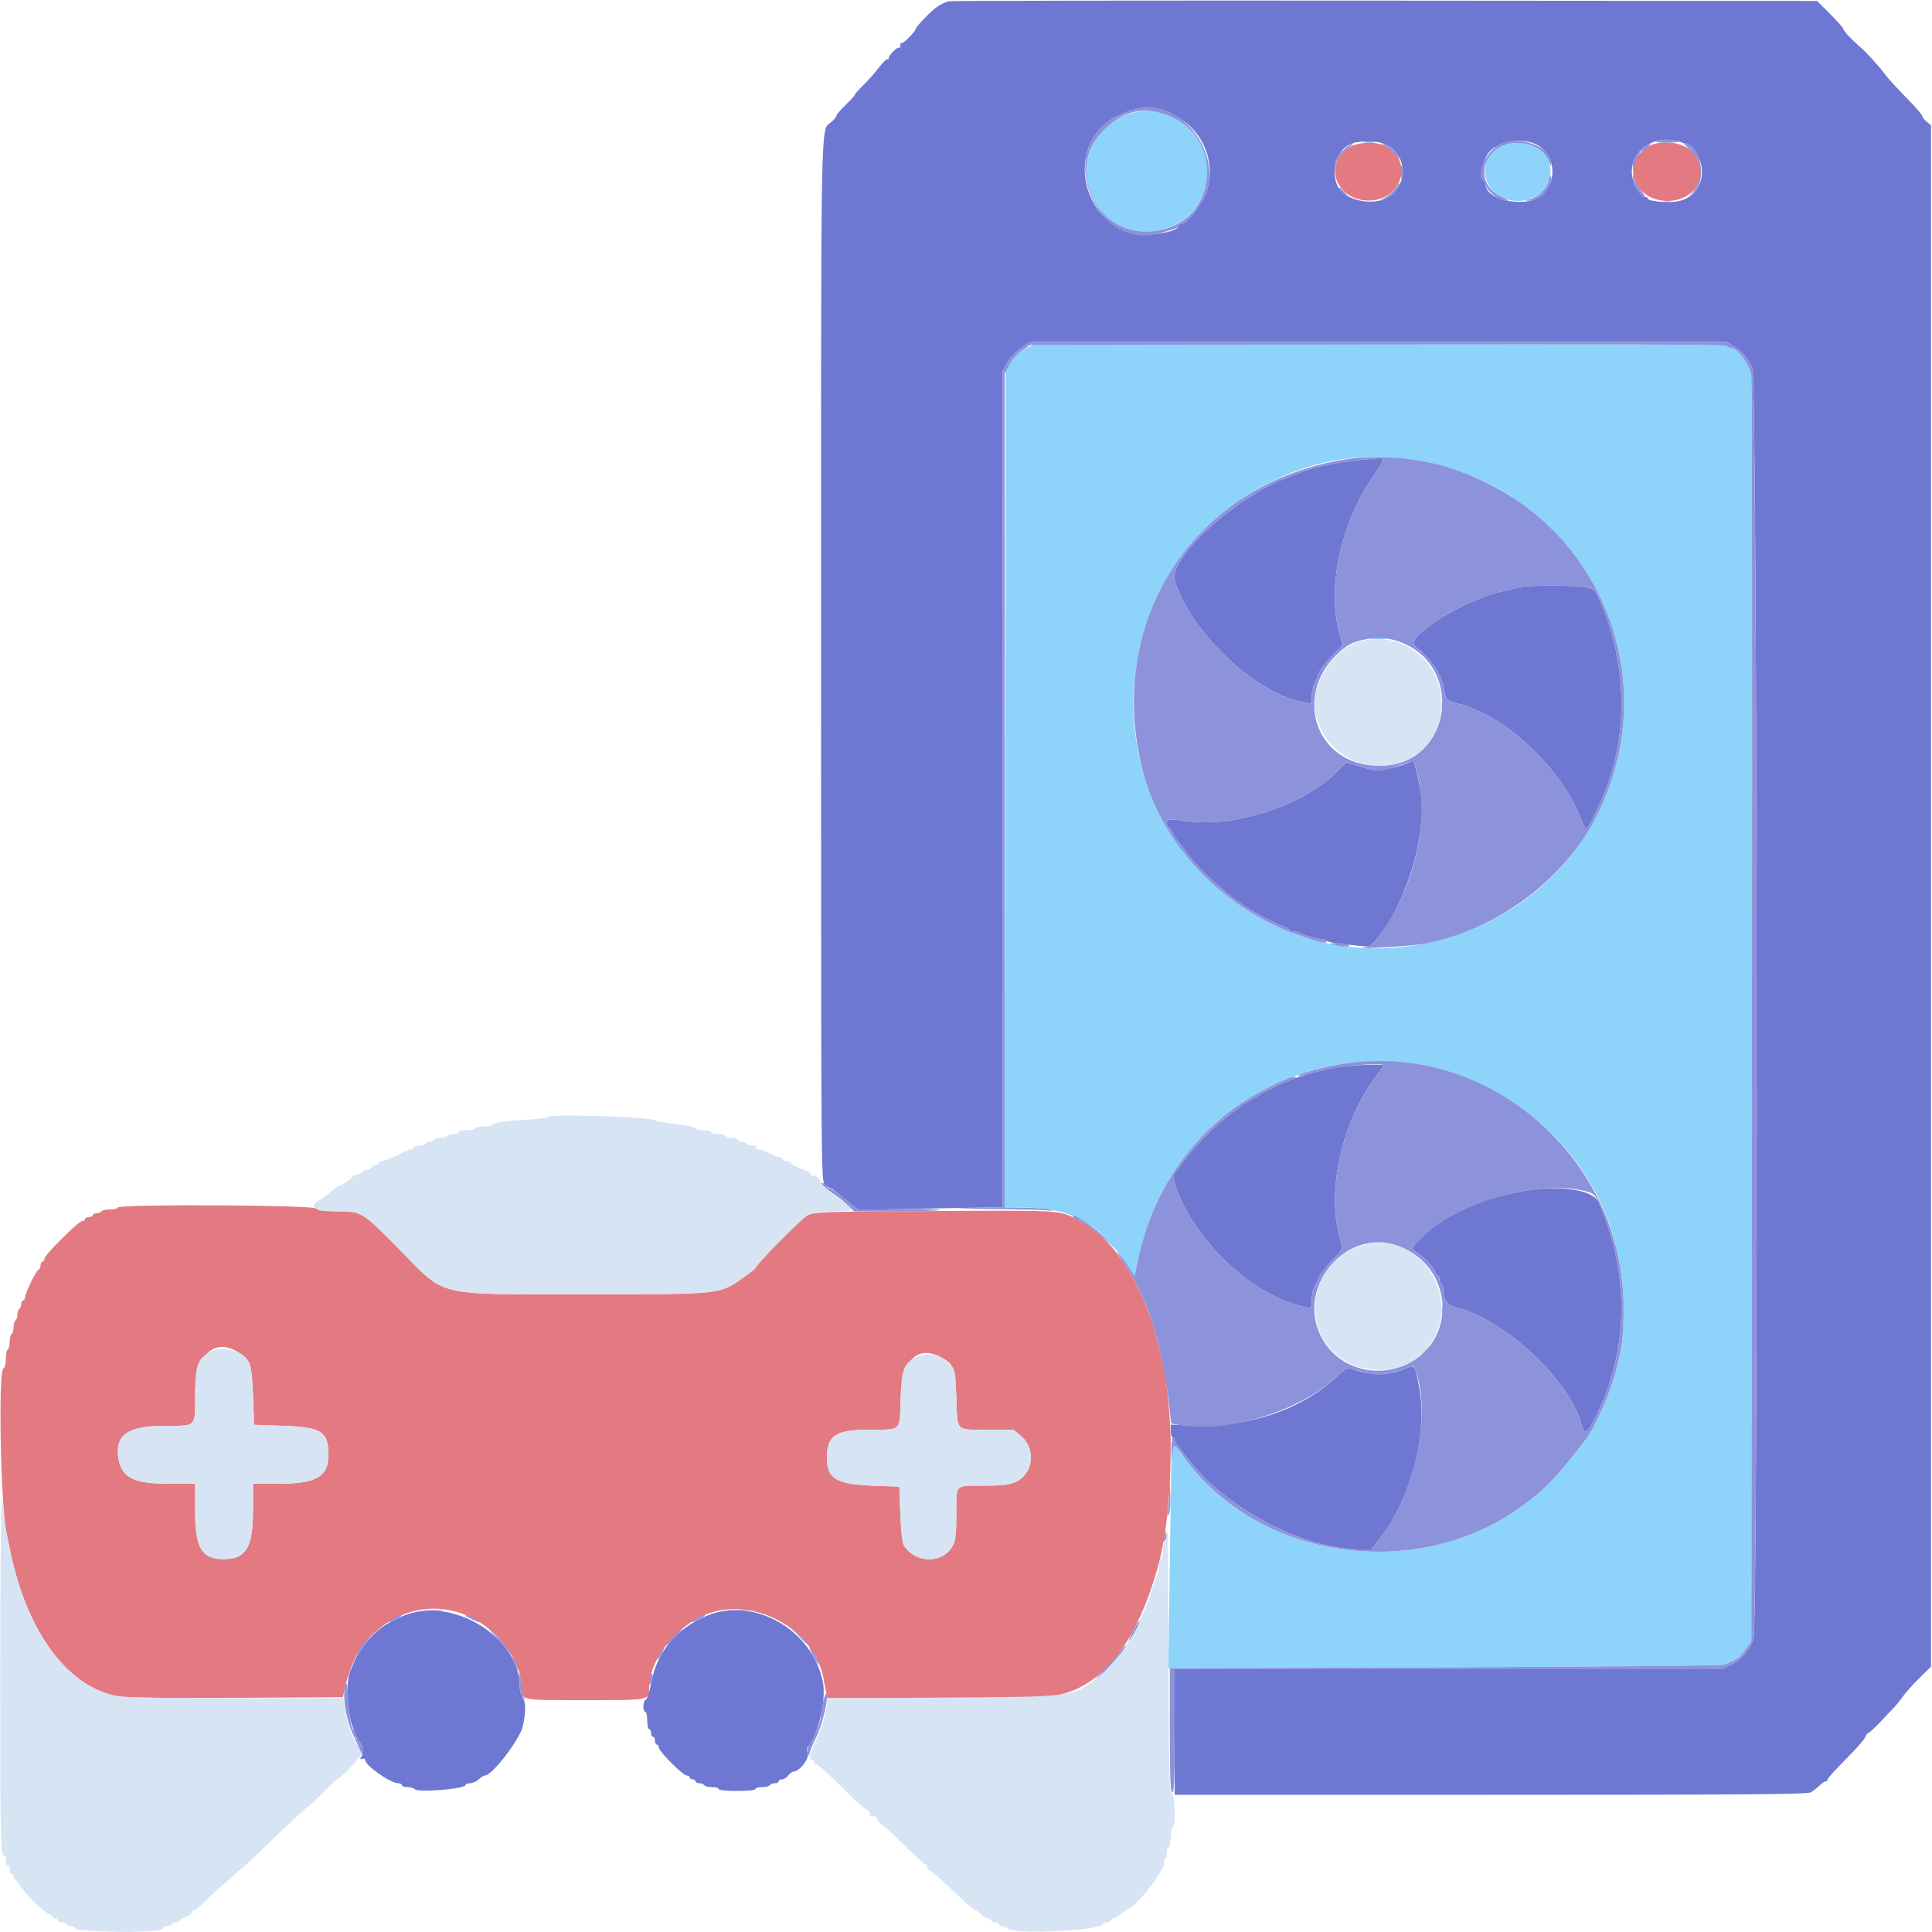 <svg id="svg" version="1.1" xmlns="http://www.w3.org/2000/svg" xmlns:xlink="http://www.w3.org/1999/xlink" width="400" height="400" viewBox="0, 0, 400,400"><g id="svgg"><path id="path0" d="M234.398 23.369 C 226.726 25.489,222.760 33.897,226.137 40.881 C 231.127 51.200,246.356 49.945,249.525 38.954 C 252.165 29.797,243.488 20.858,234.398 23.369 M310.311 30.481 C 305.527 33.255,307.047 40.385,312.647 41.435 C 320.543 42.917,324.348 33.657,317.326 30.049 C 315.823 29.276,311.981 29.513,310.311 30.481 M212.363 72.131 C 211.393 72.643,210.060 73.828,209.400 74.765 L 208.200 76.469 208.097 163.234 L 207.995 250.000 211.771 250.000 C 221.625 250.000,227.499 253.175,233.188 261.575 L 234.932 264.150 235.632 260.775 C 238.489 247.008,246.497 235.129,257.800 227.894 C 291.681 206.207,336.094 230.420,336.134 270.600 C 336.140 276.527,335.989 277.885,334.734 283.200 C 333.673 287.693,330.357 295.367,328.353 297.968 C 322.232 305.911,320.065 308.183,315.200 311.756 C 293.330 327.819,260.346 322.996,245.000 301.491 C 244.120 300.258,243.220 299.171,243.000 299.075 C 242.536 298.874,242.591 297.133,242.191 324.400 L 241.883 345.400 299.042 345.200 C 330.479 345.090,356.560 344.849,357.000 344.664 C 359.965 343.417,360.146 343.282,361.613 341.200 L 362.600 339.800 362.718 209.800 C 362.783 138.300,362.727 78.868,362.593 77.728 C 362.332 75.510,359.699 72.000,358.296 72.000 C 357.939 72.000,357.536 71.820,357.400 71.600 C 357.237 71.336,332.883 71.200,285.639 71.200 L 214.126 71.200 212.363 72.131 M290.430 94.988 C 302.464 96.686,309.861 99.815,318.012 106.653 C 349.012 132.663,338.765 182.415,300.000 194.102 C 260.349 206.056,224.196 168.371,237.447 128.898 C 244.869 106.788,268.206 91.852,290.430 94.988 M284.307 132.290 C 285.026 132.379,286.106 132.377,286.707 132.286 C 287.308 132.195,286.720 132.122,285.400 132.124 C 284.080 132.126,283.588 132.201,284.307 132.290 M298.501 146.200 C 298.505 147.080,298.587 147.393,298.683 146.895 C 298.779 146.398,298.775 145.678,298.675 145.295 C 298.575 144.913,298.496 145.320,298.501 146.200 M284.505 158.687 C 285.114 158.779,286.014 158.777,286.505 158.682 C 286.997 158.587,286.500 158.511,285.400 158.514 C 284.300 158.517,283.897 158.595,284.505 158.687 M298.501 271.400 C 298.505 272.280,298.587 272.593,298.683 272.095 C 298.779 271.598,298.775 270.878,298.675 270.495 C 298.575 270.113,298.496 270.520,298.501 271.400 M294.575 280.100 L 293.400 281.400 294.700 280.225 C 295.912 279.130,296.184 278.800,295.875 278.800 C 295.806 278.800,295.221 279.385,294.575 280.100 " stroke="none" fill="#8dd3fa" fill-rule="evenodd"></path><path id="path1" d="M279.150 30.576 C 274.066 34.030,276.508 41.140,282.904 41.505 C 290.079 41.916,292.989 33.400,286.772 30.186 C 284.886 29.210,280.856 29.416,279.150 30.576 M340.930 30.520 C 335.537 34.215,338.438 41.603,345.280 41.599 C 351.552 41.595,354.492 35.097,350.018 31.127 C 347.856 29.209,343.289 28.904,340.930 30.520 M24.400 250.000 C 24.400 250.220,23.691 250.400,22.824 250.400 C 21.957 250.400,21.136 250.580,21.000 250.800 C 20.864 251.020,20.403 251.200,19.976 251.200 C 19.549 251.200,19.200 251.380,19.200 251.600 C 19.200 251.820,18.840 252.000,18.400 252.000 C 17.960 252.000,17.600 252.180,17.600 252.400 C 17.600 252.620,17.341 252.800,17.025 252.800 C 16.255 252.800,9.200 259.830,9.200 260.597 C 9.200 260.929,9.020 261.200,8.800 261.200 C 8.580 261.200,8.400 261.560,8.400 262.000 C 8.400 262.440,8.239 262.800,8.042 262.800 C 7.608 262.800,5.200 267.694,5.200 268.575 C 5.200 268.919,5.020 269.200,4.800 269.200 C 4.580 269.200,4.400 269.549,4.400 269.976 C 4.400 270.403,4.220 270.864,4.000 271.000 C 3.780 271.136,3.600 271.676,3.600 272.200 C 3.600 272.724,3.420 273.264,3.200 273.400 C 2.980 273.536,2.800 274.166,2.800 274.800 C 2.800 275.434,2.620 276.064,2.400 276.200 C 2.180 276.336,2.000 277.056,2.000 277.800 C 2.000 278.544,1.820 279.264,1.600 279.400 C 1.380 279.536,1.200 280.432,1.200 281.390 C 1.200 282.414,0.997 283.201,0.708 283.297 C -0.401 283.667,0.134 311.936,1.354 317.400 C 1.452 317.840,1.748 319.280,2.013 320.600 C 5.426 337.649,13.729 349.085,24.200 351.160 C 25.927 351.503,32.824 351.603,48.800 351.518 L 71.000 351.400 71.528 349.000 C 74.865 333.842,91.201 328.017,102.194 338.064 C 105.440 341.030,108.000 345.906,108.000 349.121 C 108.000 352.136,107.377 352.000,121.134 352.000 C 134.737 352.000,134.400 352.066,134.400 349.414 C 134.400 344.112,139.123 337.636,145.121 334.717 C 155.086 329.866,168.741 336.888,170.561 347.800 C 170.707 348.680,170.926 349.895,171.045 350.500 L 171.264 351.600 193.932 351.594 C 215.079 351.588,216.808 351.535,219.699 350.807 C 228.639 348.554,235.261 339.950,239.563 325.000 C 241.444 318.461,242.396 309.699,242.388 299.000 C 242.385 294.415,241.640 286.047,240.982 283.200 C 240.855 282.650,240.570 281.390,240.350 280.400 C 237.196 266.229,230.573 255.798,222.400 252.130 C 218.929 250.572,219.424 250.596,193.627 250.729 C 170.412 250.849,168.553 250.910,167.227 251.587 C 165.997 252.214,156.843 261.458,156.465 262.454 C 156.391 262.649,155.221 263.589,153.865 264.543 C 148.918 268.022,149.400 267.972,121.200 267.972 C 89.686 267.972,92.502 268.645,82.800 258.789 C 75.002 250.867,74.894 250.800,69.848 250.800 C 67.012 250.800,65.906 250.649,65.457 250.200 C 64.727 249.470,24.400 249.274,24.400 250.000 M49.977 280.383 C 51.866 281.729,52.164 282.815,52.392 289.200 L 52.600 295.000 58.600 295.200 C 66.551 295.465,67.995 296.392,67.999 301.233 C 68.002 305.750,65.460 307.200,57.540 307.200 L 52.400 307.200 52.381 312.700 C 52.354 320.460,50.940 322.800,46.279 322.800 C 41.764 322.800,40.400 320.485,40.400 312.820 L 40.400 307.200 35.049 307.200 C 27.852 307.200,25.282 305.978,24.577 302.219 C 23.634 297.190,26.333 295.200,34.100 295.200 C 40.787 295.200,40.400 295.595,40.400 288.779 C 40.400 280.262,44.616 276.566,49.977 280.383 M194.720 280.962 C 197.494 282.405,197.782 283.139,198.000 289.331 C 198.254 296.544,197.738 296.000,204.332 296.000 L 209.818 296.000 211.299 297.221 C 214.558 299.907,214.000 305.131,210.273 306.823 C 208.916 307.439,207.644 307.584,203.543 307.591 C 197.548 307.602,198.000 307.111,198.000 313.607 C 198.000 318.539,197.785 319.636,196.542 321.037 C 194.040 323.860,189.029 323.247,187.105 319.884 C 186.797 319.344,186.522 316.821,186.400 313.400 L 186.200 307.800 180.600 307.586 C 173.125 307.300,171.200 306.112,171.200 301.786 C 171.200 297.185,173.026 296.000,180.113 296.000 C 186.689 296.000,186.300 296.392,186.467 289.599 C 186.660 281.762,189.847 278.427,194.720 280.962 " stroke="none" fill="#e37a82" fill-rule="evenodd"></path><path id="path2" d="M196.400 0.259 C 194.636 0.845,193.603 1.555,191.700 3.487 C 190.545 4.659,189.600 5.759,189.600 5.931 C 189.600 6.472,186.924 9.191,186.656 8.923 C 186.515 8.782,186.400 8.997,186.400 9.400 C 186.400 9.803,186.291 10.024,186.158 9.891 C 185.854 9.588,184.000 11.405,184.000 12.005 C 184.000 12.248,183.865 12.365,183.700 12.264 C 183.535 12.164,182.770 12.918,182.000 13.941 C 181.230 14.963,179.733 16.655,178.673 17.700 C 177.614 18.745,176.861 19.600,177.000 19.600 C 177.139 19.600,176.341 20.488,175.227 21.574 C 174.112 22.660,173.200 23.708,173.200 23.904 C 173.200 24.100,172.745 24.688,172.190 25.210 C 169.831 27.426,170.000 18.815,170.000 136.573 C 170.000 244.332,170.002 244.624,170.805 245.311 C 171.247 245.690,171.753 246.000,171.929 246.000 C 172.105 246.000,172.598 246.321,173.025 246.713 C 173.451 247.105,174.700 248.118,175.800 248.963 L 177.800 250.500 190.200 250.253 C 197.020 250.117,203.725 250.004,205.100 250.003 L 207.600 250.000 207.600 163.411 L 207.600 76.821 208.543 75.111 C 209.074 74.147,210.316 72.832,211.388 72.100 L 213.290 70.800 285.345 70.801 L 357.400 70.803 358.800 71.640 C 360.778 72.822,361.904 74.110,362.813 76.229 C 363.852 78.654,364.067 336.425,363.031 339.399 C 362.251 341.641,360.365 343.740,358.228 344.745 L 356.409 345.600 299.804 345.600 L 243.200 345.600 243.200 358.600 L 243.200 371.600 308.605 371.600 C 360.198 371.600,374.195 371.494,374.883 371.100 C 375.363 370.825,376.179 370.195,376.696 369.700 C 377.213 369.205,377.808 368.800,378.018 368.800 C 378.228 368.800,378.400 368.618,378.400 368.395 C 378.400 368.172,380.093 366.296,382.163 364.227 C 384.232 362.157,386.045 360.090,386.190 359.632 C 386.335 359.174,386.607 358.800,386.795 358.800 C 386.982 358.800,388.095 357.784,389.268 356.542 C 390.441 355.299,391.764 353.904,392.209 353.442 C 392.653 352.979,393.459 351.970,393.999 351.200 C 394.539 350.430,396.065 348.731,397.390 347.424 L 399.800 345.048 399.800 185.489 L 399.800 25.929 398.900 25.201 C 398.405 24.800,398.000 24.273,398.000 24.030 C 398.000 23.787,396.515 22.082,394.700 20.242 C 392.885 18.401,390.950 16.291,390.400 15.552 C 388.978 13.643,386.403 10.803,385.015 9.615 C 383.242 8.097,381.600 6.326,381.600 5.933 C 381.600 5.742,380.388 4.374,378.907 2.893 L 376.215 0.200 286.607 0.130 C 237.323 0.091,196.730 0.149,196.400 0.259 M241.536 23.177 C 248.324 25.658,251.887 32.526,249.927 39.354 C 249.183 41.948,245.765 46.400,244.519 46.400 C 244.233 46.400,244.000 46.559,244.000 46.753 C 244.000 48.045,237.381 49.090,234.400 48.269 C 222.816 45.076,220.963 28.547,231.667 23.889 C 232.400 23.570,233.450 23.116,234.000 22.881 C 235.615 22.191,239.227 22.333,241.536 23.177 M347.433 29.250 C 354.221 30.959,353.924 40.789,347.055 41.730 C 344.973 42.016,341.200 41.638,341.200 41.144 C 341.200 40.955,340.970 40.800,340.689 40.800 C 340.408 40.800,339.913 40.471,339.589 40.070 C 335.012 34.396,340.084 27.400,347.433 29.250 M286.034 29.603 C 290.777 30.920,291.961 37.196,288.070 40.403 C 285.031 42.908,278.308 41.717,276.884 38.421 C 275.292 34.736,277.302 29.995,280.671 29.489 C 282.813 29.168,284.604 29.206,286.034 29.603 M317.713 29.748 C 323.393 32.169,322.249 40.993,316.163 41.703 C 311.857 42.205,307.600 40.498,307.600 38.270 C 307.600 37.927,307.420 37.536,307.200 37.400 C 306.103 36.722,307.096 32.542,308.698 31.092 C 310.780 29.208,314.976 28.582,317.713 29.748 M281.400 95.264 C 276.881 95.699,272.281 96.628,269.800 97.607 C 269.360 97.780,267.920 98.328,266.600 98.825 C 255.687 102.931,241.750 115.714,243.211 120.278 C 246.686 131.132,260.095 143.727,269.949 145.391 L 271.600 145.670 271.600 144.254 C 271.600 142.892,271.791 142.257,273.115 139.215 C 273.447 138.453,274.678 136.870,275.850 135.698 L 277.981 133.567 277.352 131.283 C 274.711 121.690,277.488 108.576,284.259 98.668 C 286.577 95.277,286.769 94.769,285.700 94.858 C 285.315 94.891,283.380 95.073,281.400 95.264 M314.600 121.578 C 313.940 121.747,312.410 122.103,311.200 122.370 C 303.104 124.156,290.629 131.966,292.964 133.786 C 296.339 136.417,298.430 139.552,298.976 142.800 C 299.321 144.850,299.592 145.104,302.146 145.769 C 311.926 148.317,323.361 159.168,327.395 169.731 C 328.360 172.258,328.459 172.192,330.728 167.500 C 337.283 153.944,337.372 138.272,330.977 123.740 C 330.398 122.426,329.940 121.989,328.777 121.640 C 327.136 121.149,316.468 121.102,314.600 121.578 M291.200 158.075 C 290.650 158.308,289.570 158.648,288.800 158.831 C 288.030 159.014,286.890 159.286,286.267 159.435 C 285.643 159.584,284.428 159.502,283.567 159.253 C 282.705 159.004,281.272 158.589,280.382 158.330 L 278.764 157.860 276.482 160.069 C 269.462 166.865,255.356 171.404,245.631 169.996 C 241.887 169.455,241.600 169.484,241.600 170.400 C 241.600 170.840,241.736 171.200,241.902 171.200 C 242.069 171.200,242.429 171.706,242.703 172.325 C 242.976 172.944,243.520 173.799,243.911 174.225 C 244.302 174.651,245.066 175.630,245.608 176.400 C 247.985 179.773,253.931 185.221,258.181 187.921 C 260.600 189.457,265.634 192.000,266.255 192.000 C 266.555 192.000,266.800 192.180,266.800 192.400 C 266.800 192.620,267.162 192.800,267.605 192.800 C 268.048 192.800,268.723 192.958,269.105 193.151 C 270.233 193.720,272.596 194.400,273.448 194.400 C 273.884 194.400,274.411 194.563,274.620 194.763 C 274.829 194.963,275.990 195.237,277.200 195.372 C 283.879 196.119,283.442 196.134,284.404 195.134 C 288.473 190.906,292.517 181.712,293.792 173.789 C 294.737 167.915,294.597 164.757,293.147 159.300 C 292.657 157.451,292.662 157.455,291.200 158.075 M276.600 221.019 C 275.060 221.304,273.170 221.719,272.400 221.942 C 271.630 222.164,270.550 222.463,270.000 222.606 C 269.450 222.750,268.550 223.056,268.000 223.287 C 267.450 223.518,266.640 223.840,266.200 224.003 C 265.025 224.437,261.432 226.156,261.200 226.395 C 261.090 226.508,260.640 226.797,260.200 227.038 C 258.215 228.123,257.386 228.616,257.200 228.819 C 257.090 228.940,256.370 229.475,255.600 230.008 C 252.167 232.385,247.228 237.325,244.812 240.800 C 244.277 241.570,243.659 242.323,243.439 242.473 C 242.544 243.086,243.080 245.653,244.820 249.087 C 249.877 259.064,259.246 267.445,268.373 270.155 C 271.478 271.077,271.600 271.041,271.600 269.195 C 271.600 268.312,271.765 267.277,271.966 266.895 C 272.168 266.513,272.645 265.487,273.026 264.615 C 273.407 263.743,274.701 262.047,275.901 260.847 C 278.050 258.698,278.077 258.643,277.639 257.232 C 274.525 247.189,277.488 232.896,284.713 223.117 C 285.641 221.861,286.400 220.736,286.400 220.617 C 286.400 220.212,279.413 220.498,276.600 221.019 M315.600 246.564 C 306.227 248.197,299.012 251.506,294.100 256.423 C 292.091 258.433,292.078 258.499,293.500 259.422 C 294.963 260.373,297.200 262.825,297.200 263.478 C 297.200 263.765,297.380 264.000,297.600 264.000 C 297.820 264.000,298.000 264.349,298.000 264.776 C 298.000 265.203,298.180 265.664,298.400 265.800 C 298.620 265.936,298.800 266.429,298.800 266.895 C 298.800 269.159,299.639 270.259,301.758 270.779 C 311.502 273.169,325.213 286.055,327.409 294.884 C 327.991 297.222,328.585 296.936,330.306 293.492 C 337.272 279.550,337.502 263.773,330.956 248.892 C 329.829 246.330,322.936 245.285,315.600 246.564 M291.200 283.267 C 287.327 284.881,284.388 284.940,280.117 283.488 C 278.893 283.072,278.737 283.144,276.717 285.051 C 269.579 291.794,258.631 295.535,247.228 295.128 L 242.400 294.956 242.400 296.278 C 242.400 297.005,242.580 297.600,242.800 297.600 C 243.020 297.600,243.200 297.836,243.200 298.125 C 243.200 298.413,243.515 298.998,243.900 299.425 C 244.285 299.852,245.134 300.921,245.787 301.800 C 253.484 312.170,269.797 320.800,281.701 320.800 L 283.953 320.800 285.746 318.471 C 292.185 310.103,295.645 296.709,293.826 287.200 C 292.932 282.530,292.940 282.542,291.200 283.267 M83.557 334.525 C 79.641 336.165,77.712 337.599,75.476 340.528 C 74.128 342.293,73.670 343.141,72.456 346.119 C 71.500 348.464,71.970 355.562,73.249 358.095 C 73.442 358.477,73.600 358.984,73.600 359.223 C 73.600 359.462,73.870 359.927,74.199 360.257 C 75.061 361.118,75.391 362.802,74.864 363.646 C 74.496 364.235,74.523 364.328,75.006 364.142 C 75.333 364.017,75.600 364.127,75.600 364.386 C 75.600 365.523,80.828 369.200,82.446 369.200 C 82.861 369.200,83.200 369.380,83.200 369.600 C 83.200 369.820,83.704 370.000,84.320 370.000 C 84.936 370.000,85.633 370.193,85.870 370.430 C 86.628 371.188,96.400 370.377,96.400 369.556 C 96.400 369.360,96.816 369.200,97.325 369.200 C 97.833 369.200,98.636 368.840,99.108 368.400 C 99.580 367.960,100.157 367.600,100.391 367.600 C 101.942 367.600,107.761 359.957,108.299 357.214 C 108.873 354.281,108.858 352.417,108.252 351.552 C 107.893 351.041,107.600 349.949,107.600 349.126 C 107.600 338.909,93.511 330.353,83.557 334.525 M146.357 334.525 C 139.900 337.230,135.954 342.063,134.743 348.749 C 134.449 350.372,133.981 351.786,133.704 351.892 C 133.110 352.120,133.015 354.400,133.600 354.400 C 133.820 354.400,134.000 355.210,134.000 356.200 C 134.000 357.190,134.180 358.000,134.400 358.000 C 134.620 358.000,134.800 358.360,134.800 358.800 C 134.800 359.240,134.980 359.600,135.200 359.600 C 135.420 359.600,135.600 359.960,135.600 360.400 C 135.600 360.840,135.780 361.200,136.000 361.200 C 136.220 361.200,136.400 361.473,136.400 361.807 C 136.400 362.599,141.401 367.600,142.193 367.600 C 142.527 367.600,142.800 367.780,142.800 368.000 C 142.800 368.220,143.070 368.400,143.400 368.400 C 143.730 368.400,144.000 368.580,144.000 368.800 C 144.000 369.020,144.349 369.200,144.776 369.200 C 145.203 369.200,145.664 369.380,145.800 369.600 C 145.936 369.820,146.667 370.000,147.424 370.000 C 148.181 370.000,148.800 370.180,148.800 370.400 C 148.800 370.639,150.333 370.800,152.600 370.800 C 154.867 370.800,156.400 370.639,156.400 370.400 C 156.400 370.180,157.019 370.000,157.776 370.000 C 158.533 370.000,159.264 369.820,159.400 369.600 C 159.536 369.380,159.997 369.200,160.424 369.200 C 160.851 369.200,161.200 369.020,161.200 368.800 C 161.200 368.580,161.520 368.400,161.912 368.400 C 162.303 368.400,162.883 368.040,163.200 367.600 C 163.517 367.160,164.013 366.800,164.302 366.800 C 165.493 366.800,167.615 364.091,167.226 363.068 C 167.024 362.536,167.008 361.944,167.192 361.751 C 169.303 359.527,171.092 352.050,170.394 348.367 C 168.332 337.495,156.091 330.446,146.357 334.525 " stroke="none" fill="#6e78d2" fill-rule="evenodd"></path><path id="path3" d="M281.694 132.766 C 275.833 134.271,270.893 142.439,272.426 148.092 C 276.593 163.454,298.400 161.331,298.400 145.563 C 298.400 136.780,290.282 130.562,281.694 132.766 M113.600 231.188 C 113.600 231.384,112.025 231.638,110.100 231.754 C 104.689 232.080,102.000 232.440,102.000 232.837 C 102.000 233.037,101.190 233.200,100.200 233.200 C 99.210 233.200,98.400 233.380,98.400 233.600 C 98.400 233.820,97.579 234.000,96.576 234.000 C 95.463 234.000,94.849 234.156,95.000 234.400 C 95.144 234.633,94.745 234.800,94.047 234.800 C 93.387 234.800,92.736 234.980,92.600 235.200 C 92.464 235.420,91.834 235.600,91.200 235.600 C 90.566 235.600,89.936 235.780,89.800 236.000 C 89.664 236.220,89.203 236.400,88.776 236.400 C 88.349 236.400,88.000 236.580,88.000 236.800 C 88.000 237.020,87.460 237.200,86.800 237.200 C 86.140 237.200,85.600 237.380,85.600 237.600 C 85.600 237.820,85.341 238.000,85.024 238.000 C 84.707 238.000,83.407 238.540,82.135 239.200 C 80.863 239.860,79.502 240.400,79.111 240.400 C 78.720 240.400,78.400 240.580,78.400 240.800 C 78.400 241.020,78.152 241.200,77.849 241.200 C 77.546 241.200,77.076 241.468,76.804 241.796 C 76.532 242.123,76.164 242.302,75.987 242.192 C 75.810 242.082,75.393 242.264,75.061 242.596 C 74.729 242.928,74.189 243.200,73.862 243.200 C 73.535 243.200,73.207 243.335,73.133 243.500 C 72.945 243.924,70.505 245.600,70.076 245.600 C 69.879 245.600,69.194 246.095,68.552 246.700 C 67.911 247.305,66.894 248.055,66.293 248.368 C 63.545 249.795,65.098 250.800,70.053 250.800 C 74.864 250.800,75.053 250.919,82.800 258.789 C 92.502 268.645,89.686 267.972,121.200 267.972 C 149.400 267.972,148.918 268.022,153.865 264.543 C 155.221 263.589,156.391 262.649,156.465 262.454 C 156.853 261.432,166.013 252.206,167.284 251.557 C 168.433 250.971,169.629 250.800,172.584 250.800 C 177.172 250.800,177.180 250.774,173.397 248.000 C 171.747 246.790,170.281 245.441,170.140 245.002 C 169.847 244.090,168.759 243.178,168.302 243.461 C 168.133 243.565,167.886 243.369,167.754 243.025 C 167.622 242.681,167.355 242.400,167.160 242.400 C 166.509 242.400,163.600 241.016,163.600 240.706 C 163.600 240.538,163.240 240.400,162.800 240.400 C 162.360 240.400,162.000 240.220,162.000 240.000 C 162.000 239.780,161.735 239.600,161.412 239.600 C 161.089 239.600,160.183 239.240,159.400 238.800 C 158.617 238.360,157.611 238.000,157.164 238.000 C 156.718 238.000,156.464 237.820,156.600 237.600 C 156.740 237.374,156.412 237.200,155.847 237.200 C 155.297 237.200,154.736 237.020,154.600 236.800 C 154.464 236.580,154.003 236.400,153.576 236.400 C 153.149 236.400,152.800 236.220,152.800 236.000 C 152.800 235.780,152.271 235.600,151.624 235.600 C 150.977 235.600,150.336 235.420,150.200 235.200 C 150.064 234.980,149.333 234.800,148.576 234.800 C 147.819 234.800,147.200 234.620,147.200 234.400 C 147.200 234.180,146.480 234.000,145.600 234.000 C 144.720 234.000,144.000 233.838,144.000 233.640 C 144.000 233.442,143.145 233.168,142.100 233.031 C 136.749 232.328,135.435 232.111,135.800 231.991 C 136.020 231.919,134.490 231.698,132.400 231.501 C 126.963 230.987,113.600 230.765,113.600 231.188 M282.400 257.771 C 270.261 261.140,268.617 277.329,279.891 282.465 C 282.634 283.715,287.276 284.043,289.481 283.144 C 292.496 281.915,293.134 281.510,294.877 279.724 C 303.825 270.554,294.631 254.377,282.400 257.771 M43.608 279.878 C 40.869 281.299,40.400 282.601,40.400 288.779 C 40.400 295.595,40.787 295.200,34.100 295.200 C 26.333 295.200,23.634 297.190,24.577 302.219 C 25.282 305.978,27.852 307.200,35.049 307.200 L 40.400 307.200 40.400 312.820 C 40.400 320.485,41.764 322.800,46.279 322.800 C 50.940 322.800,52.354 320.460,52.381 312.700 L 52.400 307.200 57.540 307.200 C 65.460 307.200,68.002 305.750,67.999 301.233 C 67.995 296.392,66.551 295.465,58.600 295.200 L 52.600 295.000 52.392 289.200 C 52.278 286.010,51.976 282.926,51.720 282.347 C 50.572 279.744,46.346 278.457,43.608 279.878 M189.518 281.056 C 187.093 282.335,186.613 283.680,186.467 289.599 C 186.300 296.392,186.689 296.000,180.113 296.000 C 173.026 296.000,171.200 297.185,171.200 301.786 C 171.200 306.112,173.125 307.300,180.600 307.586 L 186.200 307.800 186.400 313.400 C 186.522 316.821,186.797 319.344,187.105 319.884 C 189.029 323.247,194.040 323.860,196.542 321.037 C 197.785 319.636,198.000 318.539,198.000 313.607 C 198.000 307.111,197.548 307.602,203.543 307.591 C 207.644 307.584,208.916 307.439,210.273 306.823 C 214.000 305.131,214.558 299.907,211.299 297.221 L 209.818 296.000 204.332 296.000 C 197.738 296.000,198.254 296.544,198.000 289.331 C 197.811 283.973,197.745 283.604,196.800 282.593 C 194.767 280.419,191.880 279.810,189.518 281.056 M0.043 344.800 C 0.008 379.075,0.122 384.619,0.855 384.166 C 1.045 384.049,1.200 384.514,1.200 385.200 C 1.200 385.930,1.366 386.345,1.600 386.200 C 1.827 386.060,2.000 386.396,2.000 386.976 C 2.000 387.539,2.180 388.000,2.400 388.000 C 2.620 388.000,2.800 388.270,2.800 388.600 C 2.800 388.930,2.941 389.200,3.114 389.200 C 3.286 389.200,3.727 389.707,4.093 390.327 C 5.140 392.098,9.610 396.400,10.405 396.400 C 10.622 396.400,10.800 396.580,10.800 396.800 C 10.800 397.020,11.070 397.200,11.400 397.200 C 11.730 397.200,12.000 397.380,12.000 397.600 C 12.000 397.820,12.349 398.000,12.776 398.000 C 13.203 398.000,13.664 398.180,13.800 398.400 C 13.936 398.620,14.382 398.800,14.790 398.800 C 15.199 398.800,15.603 399.010,15.689 399.266 C 15.795 399.584,17.882 399.791,22.277 399.917 C 29.072 400.113,34.160 399.782,33.780 399.168 C 33.655 398.965,34.013 398.800,34.576 398.800 C 35.139 398.800,35.600 398.620,35.600 398.400 C 35.600 398.180,35.960 398.000,36.400 398.000 C 36.840 398.000,37.200 397.854,37.200 397.675 C 37.200 397.496,37.822 397.105,38.582 396.807 C 39.342 396.509,39.871 396.115,39.758 395.932 C 39.645 395.750,39.771 395.600,40.037 395.600 C 40.303 395.600,41.456 394.655,42.600 393.500 C 43.744 392.345,45.367 390.860,46.207 390.200 C 47.047 389.540,48.097 388.595,48.540 388.100 C 48.982 387.605,49.467 387.200,49.616 387.200 C 49.766 387.200,51.963 385.175,54.499 382.700 C 59.628 377.695,64.000 373.636,64.000 373.880 C 64.000 373.967,65.251 372.770,66.781 371.220 C 68.310 369.669,69.652 368.400,69.764 368.400 C 70.369 368.400,74.800 363.720,74.800 363.081 C 74.800 362.664,74.449 361.831,74.021 361.229 C 72.832 359.560,71.711 356.425,71.393 353.885 L 71.108 351.600 48.454 351.586 C 30.783 351.575,25.300 351.452,23.526 351.028 C 13.367 348.599,5.339 337.243,2.014 320.600 C 1.750 319.280,1.369 317.445,1.167 316.523 C 0.965 315.600,0.782 314.070,0.760 313.123 C 0.738 312.175,0.576 310.950,0.400 310.400 C 0.224 309.850,0.063 325.330,0.043 344.800 M241.697 316.276 C 241.644 317.638,241.420 318.864,241.200 319.000 C 240.980 319.136,240.800 319.946,240.800 320.800 C 240.800 321.654,240.620 322.464,240.400 322.600 C 240.180 322.736,240.000 323.278,240.000 323.805 C 240.000 324.331,239.843 325.176,239.651 325.681 C 239.459 326.187,239.087 327.320,238.825 328.200 C 238.562 329.080,238.200 330.160,238.020 330.600 C 237.841 331.040,237.193 332.660,236.581 334.200 C 235.969 335.740,234.958 337.774,234.334 338.720 C 233.710 339.666,233.200 340.528,233.200 340.635 C 233.200 341.224,228.894 346.068,227.285 347.290 C 221.866 351.403,222.758 351.288,194.700 351.471 L 171.200 351.624 171.195 352.712 C 171.188 354.417,170.180 357.784,168.863 360.508 C 167.574 363.173,167.394 364.400,168.290 364.400 C 168.597 364.400,168.736 364.580,168.600 364.800 C 168.464 365.020,168.521 365.200,168.726 365.200 C 169.232 365.200,170.979 366.740,175.190 370.900 C 177.139 372.825,178.851 374.400,178.995 374.400 C 179.462 374.400,180.370 375.497,180.114 375.752 C 179.886 375.981,180.598 376.158,181.300 376.047 C 181.465 376.021,181.600 376.249,181.600 376.554 C 181.600 376.859,182.073 377.418,182.651 377.797 C 183.229 378.175,185.467 380.249,187.623 382.404 C 189.780 384.559,191.647 386.220,191.772 386.094 C 191.898 385.969,192.000 386.167,192.000 386.533 C 192.000 386.900,192.163 387.200,192.361 387.200 C 192.725 387.200,194.291 388.581,198.933 393.000 C 200.320 394.320,201.701 395.456,202.002 395.525 C 202.303 395.594,202.852 395.999,203.222 396.425 C 203.591 396.851,204.188 397.200,204.547 397.200 C 204.906 397.200,205.200 397.380,205.200 397.600 C 205.200 397.820,205.560 398.000,206.000 398.000 C 206.440 398.000,206.800 398.180,206.800 398.400 C 206.800 398.620,207.124 398.800,207.520 398.800 C 207.916 398.800,208.465 399.025,208.740 399.300 C 210.041 400.603,228.400 399.681,228.400 398.313 C 228.400 398.141,228.760 398.000,229.200 398.000 C 229.640 398.000,230.000 397.820,230.000 397.600 C 230.000 397.380,230.225 397.200,230.500 397.200 C 230.775 397.199,231.523 396.749,232.162 396.200 C 232.801 395.650,233.472 395.200,233.652 395.200 C 234.401 395.200,238.429 390.692,239.670 388.464 C 240.118 387.659,240.623 386.820,240.791 386.600 C 240.960 386.380,241.046 385.885,240.984 385.500 C 240.922 385.115,241.035 384.800,241.235 384.800 C 241.436 384.800,241.600 384.260,241.600 383.600 C 241.600 382.940,241.780 382.400,242.000 382.400 C 242.220 382.400,242.400 381.511,242.400 380.424 C 242.400 379.337,242.580 378.336,242.800 378.200 C 243.477 377.781,243.303 371.697,242.603 371.305 C 242.083 371.015,241.992 367.248,241.900 342.386 C 241.842 326.664,241.751 314.914,241.697 316.276 " stroke="none" fill="#d7e4f4" fill-rule="evenodd"></path><path id="path4" d="M234.000 22.881 C 233.450 23.116,232.400 23.570,231.667 23.889 C 218.039 29.819,226.162 52.459,240.400 48.230 C 243.580 47.286,244.000 47.113,244.000 46.753 C 244.000 46.559,244.233 46.400,244.519 46.400 C 245.765 46.400,249.183 41.948,249.927 39.354 C 252.688 29.736,242.534 19.235,234.000 22.881 M240.218 23.347 C 254.210 27.073,252.699 46.851,238.343 47.906 C 226.595 48.770,220.285 34.476,228.906 26.529 C 232.468 23.246,236.053 22.238,240.218 23.347 M343.200 29.200 C 342.511 29.421,343.132 29.520,345.200 29.520 C 347.268 29.520,347.889 29.421,347.200 29.200 C 346.650 29.024,345.750 28.880,345.200 28.880 C 344.650 28.880,343.750 29.024,343.200 29.200 M282.505 29.487 C 283.114 29.579,284.014 29.577,284.505 29.482 C 284.997 29.387,284.500 29.311,283.400 29.314 C 282.300 29.317,281.897 29.395,282.505 29.487 M310.601 29.830 C 307.602 31.394,305.403 36.289,307.200 37.400 C 307.420 37.536,307.600 37.927,307.600 38.270 C 307.600 39.248,310.418 41.601,311.578 41.591 C 312.470 41.584,312.396 41.489,311.000 40.848 C 304.666 37.939,306.978 29.606,314.120 29.601 C 317.367 29.599,319.721 31.019,320.751 33.600 C 321.124 34.536,321.151 34.544,321.175 33.731 C 321.271 30.415,314.365 27.868,310.601 29.830 M278.000 31.200 C 277.120 32.080,276.404 33.115,276.409 33.500 C 276.415 33.920,276.680 33.669,277.073 32.871 C 277.433 32.140,278.371 31.105,279.157 30.571 C 279.943 30.037,280.364 29.600,280.093 29.600 C 279.822 29.600,278.880 30.320,278.000 31.200 M287.035 30.356 C 287.715 30.771,288.660 31.604,289.135 32.209 C 289.611 32.813,289.994 33.149,289.987 32.954 C 289.958 32.135,287.128 29.599,286.246 29.601 C 286.001 29.602,286.356 29.942,287.035 30.356 M339.600 31.200 C 338.353 32.447,338.009 33.087,338.041 34.100 L 338.082 35.400 338.372 34.200 C 338.667 32.982,339.625 31.207,339.996 31.191 C 340.479 31.170,342.152 29.617,341.700 29.609 C 341.425 29.604,340.480 30.320,339.600 31.200 M349.987 31.100 C 352.553 33.378,352.775 36.874,350.532 39.669 L 349.464 41.000 350.762 39.763 C 353.530 37.123,352.010 29.600,348.709 29.600 C 348.482 29.600,349.057 30.275,349.987 31.100 M290.051 35.600 C 290.051 37.070,290.117 37.235,290.412 36.500 C 290.628 35.963,290.628 35.237,290.412 34.700 C 290.117 33.965,290.051 34.130,290.051 35.600 M338.054 36.705 C 337.980 37.938,339.695 40.800,340.508 40.800 C 340.689 40.800,340.303 40.125,339.649 39.300 C 338.996 38.475,338.382 37.350,338.285 36.800 C 338.122 35.872,338.105 35.865,338.054 36.705 M320.612 37.544 C 320.306 38.941,318.524 40.716,316.958 41.185 L 315.800 41.531 316.900 41.566 C 318.339 41.611,321.200 38.839,321.200 37.400 C 321.200 36.065,320.922 36.133,320.612 37.544 M289.000 38.908 C 288.560 39.577,287.573 40.456,286.806 40.862 C 286.040 41.268,285.663 41.600,285.968 41.600 C 286.723 41.600,289.087 39.758,289.627 38.749 C 290.319 37.456,289.882 37.567,289.000 38.908 M277.213 39.100 C 277.219 39.265,277.714 39.746,278.313 40.168 L 279.400 40.936 278.430 39.868 C 277.411 38.746,277.192 38.607,277.213 39.100 M344.500 41.876 C 344.885 41.976,345.515 41.976,345.900 41.876 C 346.285 41.775,345.970 41.693,345.200 41.693 C 344.430 41.693,344.115 41.775,344.500 41.876 M211.388 72.100 C 210.316 72.832,209.074 74.147,208.543 75.111 L 207.600 76.821 207.600 163.401 L 207.600 249.980 201.300 250.101 C 196.498 250.193,197.340 250.243,204.844 250.311 C 210.258 250.360,215.568 250.484,216.644 250.586 C 218.174 250.732,218.339 250.699,217.400 250.434 C 216.740 250.247,214.355 250.073,212.100 250.047 L 208.000 250.000 208.000 163.663 L 208.000 77.326 208.931 75.563 C 209.443 74.593,210.628 73.260,211.565 72.600 L 213.269 71.400 285.111 71.297 C 332.996 71.228,357.088 71.328,357.357 71.597 C 357.579 71.819,358.026 72.000,358.352 72.000 C 359.708 72.000,362.337 75.551,362.593 77.728 C 362.727 78.868,362.783 138.300,362.718 209.800 L 362.600 339.800 361.613 341.200 C 360.146 343.282,359.965 343.417,357.000 344.664 C 356.560 344.849,330.550 345.090,299.200 345.200 L 242.200 345.400 242.200 358.167 C 242.200 368.024,242.314 370.971,242.700 371.100 C 243.093 371.231,243.200 368.522,243.200 358.433 L 243.200 345.600 299.804 345.600 L 356.409 345.600 358.228 344.745 C 360.365 343.740,362.251 341.641,363.031 339.399 C 364.067 336.425,363.852 78.654,362.813 76.229 C 361.904 74.110,360.778 72.822,358.800 71.640 L 357.400 70.803 285.345 70.801 L 213.290 70.800 211.388 72.100 M279.200 94.999 C 247.385 99.663,228.347 128.795,236.723 160.000 C 240.831 175.306,253.771 188.657,269.523 193.843 C 273.802 195.251,275.021 195.481,274.600 194.800 C 274.464 194.580,273.971 194.400,273.505 194.400 C 272.604 194.400,270.261 193.735,269.105 193.151 C 268.723 192.958,268.048 192.800,267.605 192.800 C 267.162 192.800,266.800 192.620,266.800 192.400 C 266.800 192.180,266.555 192.000,266.255 192.000 C 265.634 192.000,260.600 189.457,258.181 187.921 C 253.931 185.221,247.985 179.773,245.608 176.400 C 245.066 175.630,244.302 174.651,243.911 174.225 C 243.520 173.799,242.976 172.944,242.703 172.325 C 242.429 171.706,242.069 171.200,241.902 171.200 C 241.736 171.200,241.600 170.840,241.600 170.400 C 241.600 169.484,241.887 169.455,245.631 169.996 C 255.356 171.404,269.462 166.865,276.482 160.069 L 278.764 157.860 280.482 158.357 C 281.427 158.631,282.753 159.022,283.428 159.227 C 285.426 159.833,285.734 159.789,290.763 158.162 C 292.865 157.482,292.620 157.292,293.414 160.217 C 295.877 169.283,293.152 182.400,286.854 191.800 C 284.428 195.420,284.145 195.696,282.511 196.044 C 279.880 196.604,291.626 195.986,294.800 195.398 C 309.966 192.587,324.006 182.116,330.732 168.600 C 344.741 140.449,331.060 107.349,301.230 97.225 C 294.399 94.906,285.775 94.035,279.200 94.999 M286.400 95.168 C 286.400 95.371,285.437 96.946,284.259 98.668 C 277.488 108.576,274.711 121.690,277.352 131.283 L 277.981 133.567 275.850 135.698 C 274.678 136.870,273.447 138.453,273.115 139.215 C 271.791 142.257,271.600 142.892,271.600 144.254 L 271.600 145.670 269.949 145.391 C 260.095 143.727,246.686 131.132,243.211 120.278 C 241.750 115.714,255.687 102.931,266.600 98.825 C 267.920 98.328,269.360 97.780,269.800 97.607 C 272.955 96.363,277.887 95.510,285.700 94.858 C 286.085 94.826,286.400 94.966,286.400 95.168 M328.777 121.640 C 329.940 121.989,330.398 122.426,330.977 123.740 C 337.372 138.272,337.283 153.944,330.728 167.500 C 328.459 172.192,328.360 172.258,327.395 169.731 C 323.361 159.168,311.926 148.317,302.146 145.769 C 299.592 145.104,299.321 144.850,298.976 142.800 C 298.430 139.552,296.339 136.417,292.964 133.786 C 290.629 131.966,303.104 124.156,311.200 122.370 C 312.410 122.103,313.940 121.747,314.600 121.578 C 316.468 121.102,327.136 121.149,328.777 121.640 M288.943 132.598 C 303.487 137.011,300.898 158.400,285.800 158.565 C 271.823 158.718,267.059 142.666,278.515 134.017 C 280.858 132.248,285.643 131.597,288.943 132.598 M276.200 195.600 C 278.063 196.074,279.933 196.074,279.200 195.600 C 278.870 195.387,277.790 195.231,276.800 195.253 C 275.158 195.291,275.106 195.322,276.200 195.600 M278.400 220.198 C 274.944 220.704,269.305 222.144,268.850 222.638 C 268.582 222.929,269.641 222.728,272.200 222.001 C 276.494 220.782,286.400 219.816,286.400 220.617 C 286.400 220.736,285.641 221.861,284.713 223.117 C 277.488 232.896,274.525 247.189,277.639 257.232 C 278.077 258.643,278.050 258.698,275.901 260.847 C 274.701 262.047,273.407 263.743,273.026 264.615 C 272.645 265.487,272.168 266.513,271.966 266.895 C 271.765 267.277,271.600 268.312,271.600 269.195 C 271.600 271.041,271.478 271.077,268.373 270.155 C 259.246 267.445,249.877 259.064,244.820 249.087 C 243.080 245.653,242.544 243.086,243.439 242.473 C 243.659 242.323,244.277 241.570,244.812 240.800 C 247.228 237.325,252.167 232.385,255.600 230.008 C 256.370 229.475,257.090 228.940,257.200 228.819 C 257.310 228.699,257.760 228.403,258.200 228.162 C 260.128 227.108,261.014 226.586,261.200 226.395 C 261.576 226.008,265.686 224.137,267.800 223.390 C 268.258 223.228,268.398 223.031,268.127 222.929 C 267.474 222.684,262.037 225.245,258.405 227.508 C 246.739 234.777,238.542 246.751,235.632 260.775 L 234.932 264.150 233.251 261.675 C 232.327 260.314,231.480 259.200,231.370 259.200 C 231.260 259.200,231.867 260.235,232.719 261.500 C 237.565 268.697,240.682 278.454,242.031 290.658 L 242.480 294.716 243.690 294.958 C 253.557 296.931,269.059 292.285,276.705 285.063 C 278.779 283.104,278.831 283.082,280.305 283.531 C 285.091 284.992,286.664 284.967,290.908 283.368 C 292.772 282.666,292.660 282.659,292.983 283.500 C 296.444 292.519,293.034 308.999,285.746 318.471 L 283.953 320.800 281.701 320.800 C 269.797 320.800,253.484 312.170,245.787 301.800 C 245.134 300.921,244.285 299.852,243.900 299.425 C 243.515 298.998,243.200 298.413,243.200 298.125 C 243.200 297.836,243.043 297.600,242.851 297.600 C 242.658 297.600,242.510 298.905,242.520 300.500 C 242.535 302.799,242.570 302.965,242.690 301.300 C 242.878 298.694,243.020 298.705,245.000 301.486 C 260.309 322.988,293.330 327.819,315.200 311.756 C 320.065 308.183,322.232 305.911,328.353 297.968 C 330.357 295.367,333.673 287.693,334.734 283.200 C 335.989 277.885,336.140 276.527,336.134 270.600 C 336.104 239.881,308.513 215.794,278.400 220.198 M170.557 245.552 C 170.948 245.985,172.018 246.844,172.934 247.461 C 173.850 248.078,175.097 249.081,175.703 249.691 L 176.807 250.800 185.580 250.800 C 190.405 250.800,194.436 250.665,194.539 250.500 C 194.641 250.335,190.942 250.256,186.320 250.325 L 177.915 250.450 176.457 249.432 C 175.656 248.872,174.370 247.871,173.600 247.208 C 172.830 246.545,171.975 246.001,171.700 246.001 C 171.425 246.000,171.200 245.839,171.200 245.643 C 171.200 245.446,170.895 245.169,170.522 245.026 C 169.910 244.791,169.914 244.842,170.557 245.552 M328.802 246.774 C 329.907 247.097,330.364 247.546,330.956 248.892 C 337.502 263.773,337.272 279.550,330.306 293.492 C 328.585 296.936,327.991 297.222,327.409 294.884 C 325.213 286.055,311.502 273.169,301.758 270.779 C 299.639 270.259,298.800 269.159,298.800 266.895 C 298.800 266.429,298.620 265.936,298.400 265.800 C 298.180 265.664,298.000 265.203,298.000 264.776 C 298.000 264.349,297.820 264.000,297.600 264.000 C 297.380 264.000,297.200 263.765,297.200 263.478 C 297.200 262.825,294.963 260.373,293.500 259.422 C 292.078 258.499,292.091 258.433,294.100 256.423 C 301.724 248.792,319.130 243.952,328.802 246.774 M222.203 252.005 C 222.337 252.222,222.629 252.400,222.852 252.400 C 223.535 252.400,226.883 254.803,229.200 256.956 L 231.400 259.000 229.400 256.863 C 227.047 254.349,221.221 250.416,222.203 252.005 M290.887 258.527 C 301.058 263.503,301.299 277.676,291.294 282.451 C 285.333 285.296,278.038 283.488,274.453 278.277 C 266.910 267.314,279.044 252.733,290.887 258.527 M242.076 309.200 C 242.028 310.850,241.889 312.650,241.767 313.200 C 241.579 314.047,241.613 314.094,241.989 313.506 C 242.254 313.092,242.378 311.481,242.298 309.506 L 242.163 306.200 242.076 309.200 M241.254 317.267 C 241.225 317.634,241.084 318.264,240.941 318.667 C 240.741 319.233,240.795 319.296,241.175 318.946 C 241.446 318.697,241.587 318.067,241.488 317.546 C 241.390 317.026,241.284 316.900,241.254 317.267 M88.311 333.493 C 89.251 333.578,90.691 333.577,91.511 333.491 C 92.330 333.405,91.560 333.336,89.800 333.337 C 88.040 333.339,87.370 333.409,88.311 333.493 M151.111 333.493 C 152.051 333.578,153.491 333.577,154.311 333.491 C 155.130 333.405,154.360 333.336,152.600 333.337 C 150.840 333.339,150.170 333.409,151.111 333.493 M81.500 335.029 C 79.949 335.870,80.125 336.161,81.700 335.359 C 83.208 334.593,83.475 334.394,82.967 334.416 C 82.765 334.425,82.105 334.701,81.500 335.029 M96.433 334.549 C 96.845 334.917,99.200 336.000,99.200 335.821 C 99.200 335.590,96.982 334.400,96.553 334.400 C 96.396 334.400,96.342 334.467,96.433 334.549 M144.300 335.029 C 142.749 335.870,142.925 336.161,144.500 335.359 C 146.008 334.593,146.275 334.394,145.767 334.416 C 145.565 334.425,144.905 334.701,144.300 335.029 M234.638 337.600 C 234.063 338.700,233.666 339.600,233.757 339.600 C 233.960 339.600,235.351 337.251,235.710 336.300 C 236.218 334.958,235.676 335.614,234.638 337.600 M102.617 338.800 C 103.712 340.010,104.928 341.450,105.321 342.000 C 106.010 342.965,106.010 342.954,105.331 341.700 C 104.944 340.985,103.728 339.545,102.627 338.500 L 100.627 336.600 102.617 338.800 M139.400 338.800 C 138.317 339.900,137.603 340.782,137.815 340.759 C 138.191 340.720,141.880 336.800,141.541 336.800 C 141.447 336.800,140.483 337.700,139.400 338.800 M165.183 338.500 C 166.841 340.266,167.200 340.584,167.200 340.283 C 167.200 340.219,166.345 339.364,165.300 338.383 L 163.400 336.600 165.183 338.500 M75.723 339.700 C 74.941 340.561,73.190 343.215,73.677 342.800 C 74.060 342.474,76.806 338.800,76.667 338.800 C 76.597 338.800,76.172 339.205,75.723 339.700 M231.600 342.328 C 230.830 343.347,229.300 345.065,228.200 346.148 C 226.610 347.712,226.509 347.878,227.705 346.958 C 229.166 345.834,233.410 340.872,233.136 340.608 C 233.061 340.536,232.370 341.310,231.600 342.328 M168.341 342.777 C 168.918 343.858,169.450 344.684,169.523 344.611 C 169.714 344.420,168.081 341.297,167.652 341.032 C 167.454 340.910,167.764 341.695,168.341 342.777 M136.600 342.400 C 136.259 343.060,136.069 343.600,136.179 343.600 C 136.289 343.600,136.659 343.060,137.000 342.400 C 137.341 341.740,137.531 341.200,137.421 341.200 C 137.311 341.200,136.941 341.740,136.600 342.400 M106.014 343.254 C 106.006 343.394,106.263 344.114,106.584 344.854 C 106.906 345.594,107.169 345.930,107.170 345.600 C 107.172 345.024,106.043 342.734,106.014 343.254 M107.362 346.933 C 107.493 347.336,107.600 348.336,107.600 349.156 C 107.600 349.976,107.880 350.996,108.222 351.424 C 108.823 352.174,108.830 352.170,108.422 351.326 C 108.190 350.846,107.997 349.766,107.994 348.926 C 107.991 348.087,107.794 347.130,107.556 346.800 C 107.197 346.301,107.165 346.323,107.362 346.933 M134.649 347.015 C 134.512 347.373,134.416 348.056,134.436 348.533 C 134.462 349.147,134.585 349.008,134.859 348.056 C 135.257 346.672,135.094 345.858,134.649 347.015 M71.400 349.600 C 70.909 351.809,71.760 356.386,73.222 359.400 C 73.756 360.500,74.409 361.940,74.674 362.600 C 75.081 363.616,75.158 363.665,75.177 362.919 C 75.204 361.868,74.410 360.000,73.936 360.000 C 73.751 360.000,73.600 359.651,73.600 359.224 C 73.600 358.797,73.441 358.349,73.246 358.229 C 72.720 357.903,72.353 355.851,72.061 351.600 C 71.806 347.888,71.791 347.842,71.400 349.600 M170.470 352.087 C 170.212 353.114,170.000 354.406,170.000 354.958 C 170.000 356.260,168.802 359.333,167.567 361.200 C 167.131 361.860,167.014 362.472,167.225 363.000 C 167.464 363.599,167.551 363.638,167.572 363.154 C 167.587 362.798,168.212 361.268,168.960 359.754 C 170.260 357.121,171.510 351.931,171.123 350.770 C 171.023 350.468,170.729 351.061,170.470 352.087 " stroke="none" fill="#8c93db" fill-rule="evenodd"></path></g></svg>